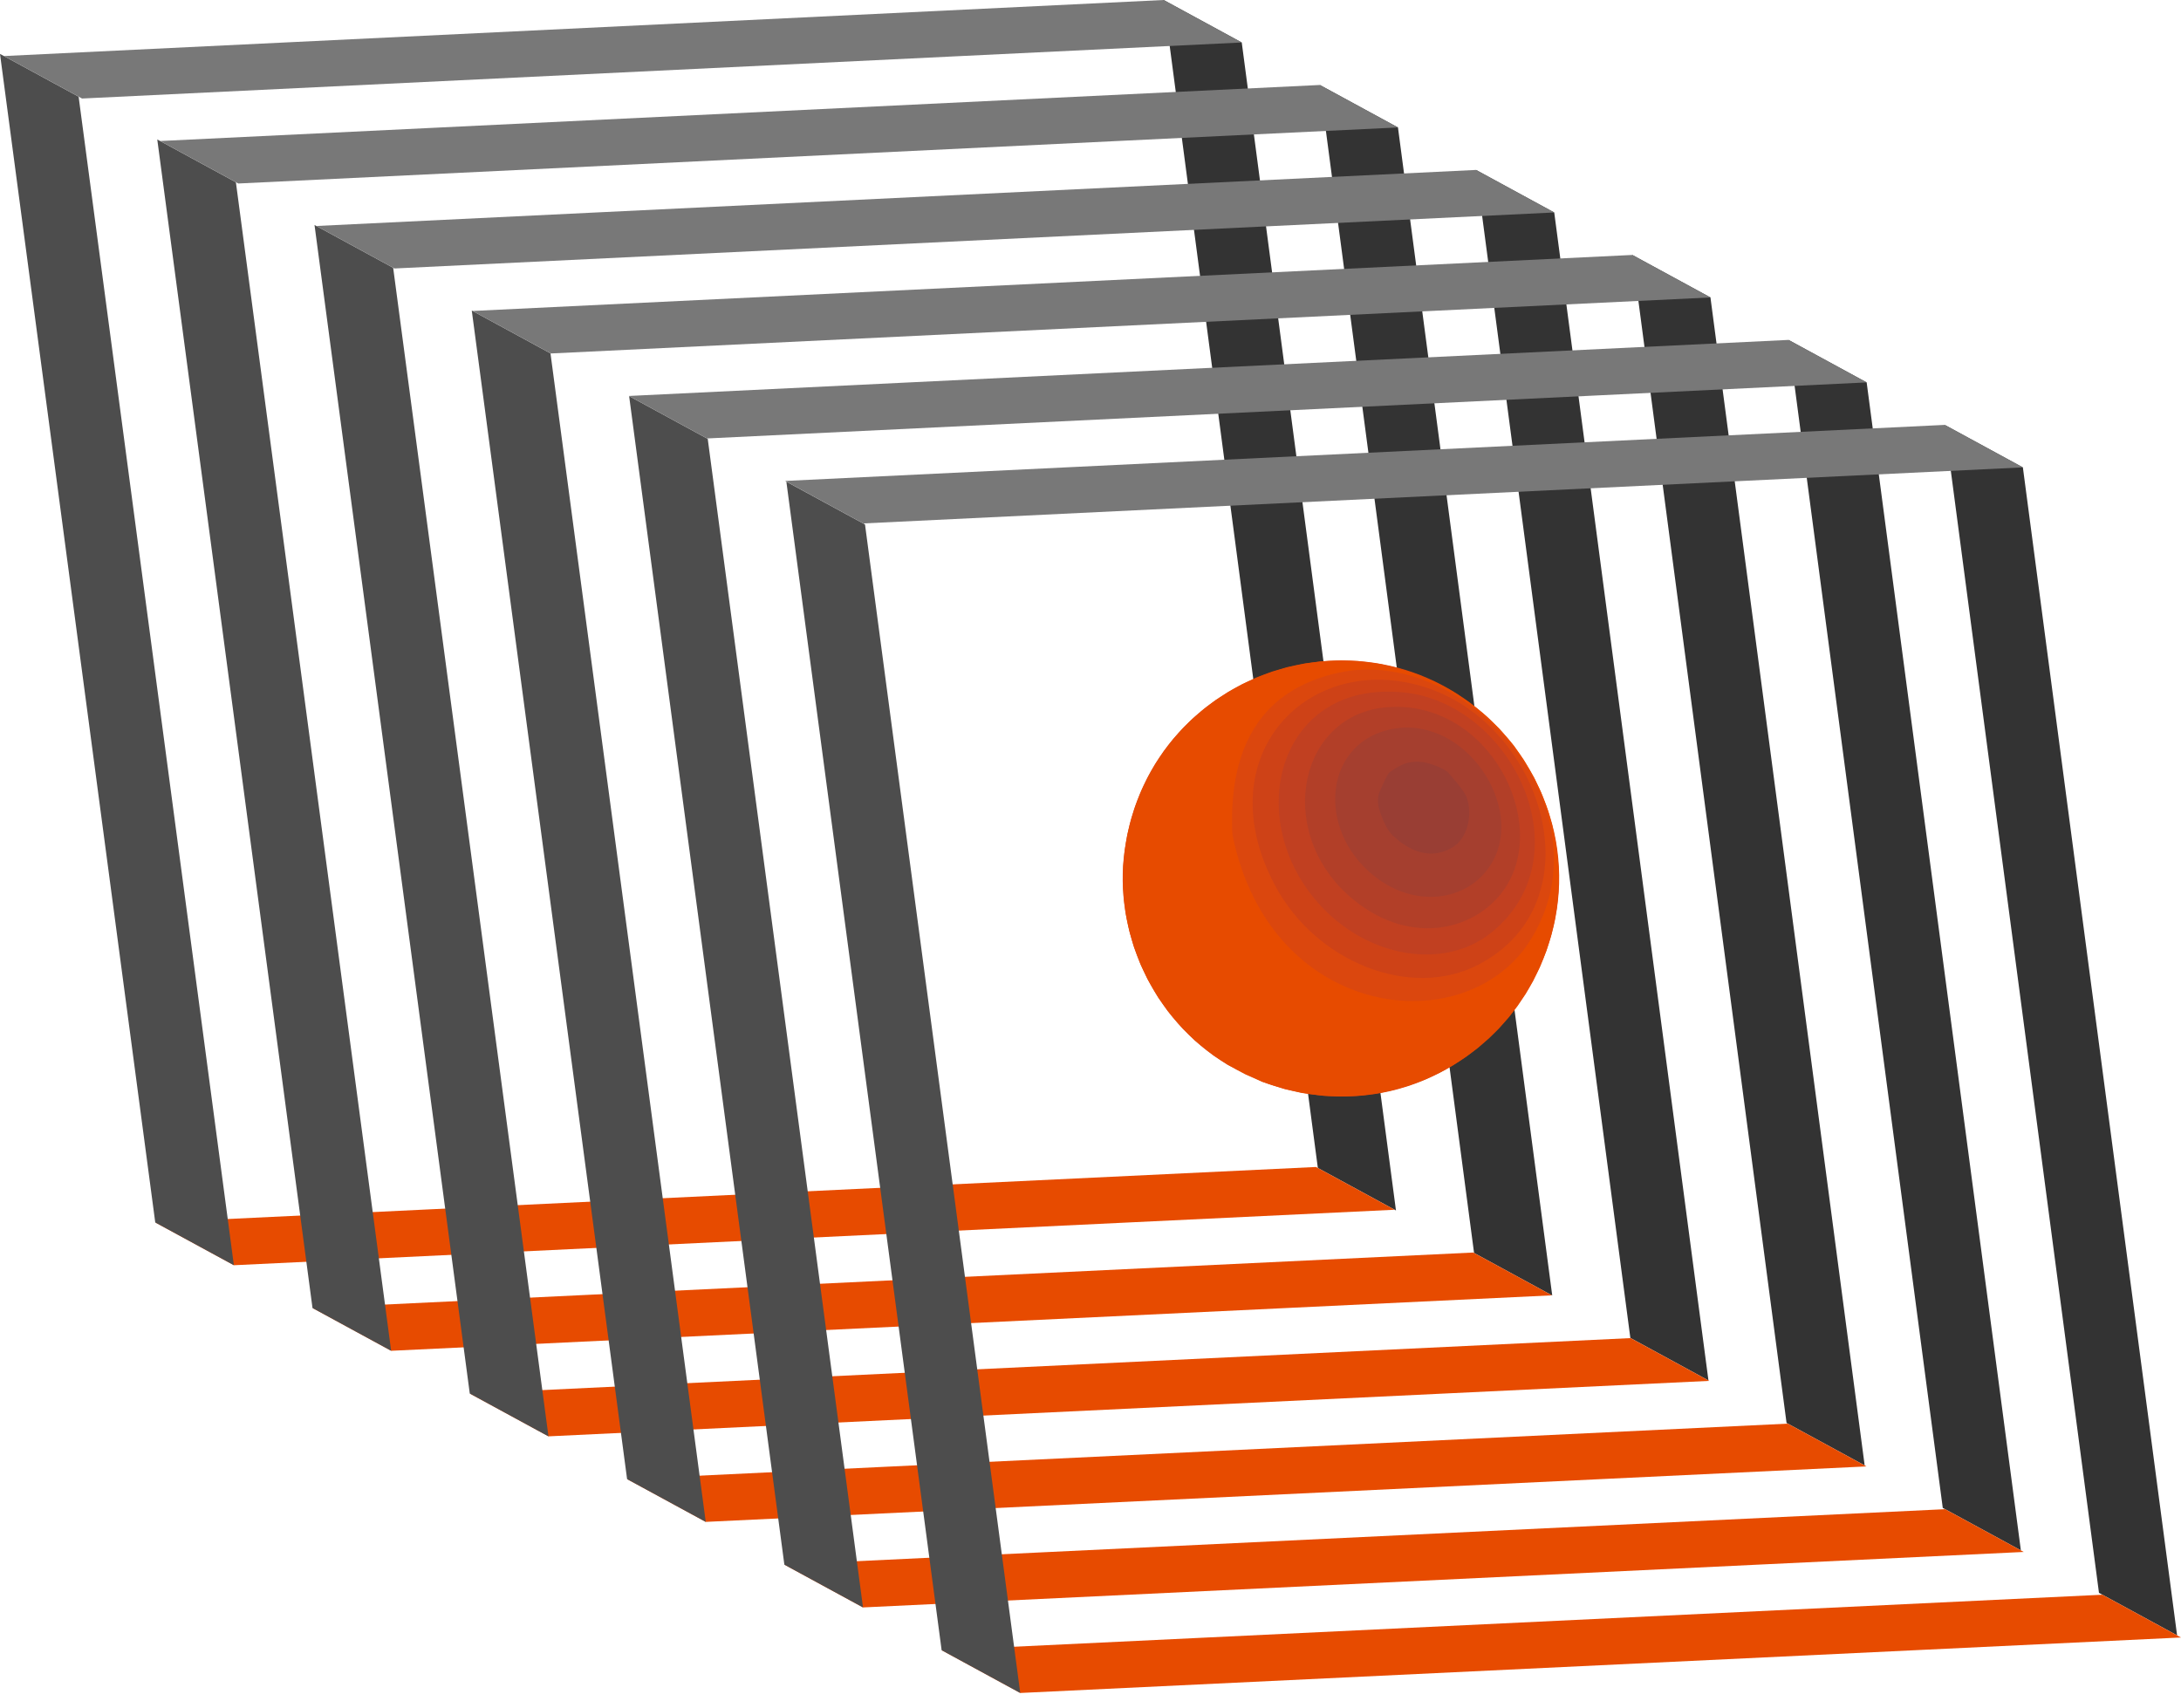 <svg width="120" height="94" viewBox="0 0 120 94" fill="none" xmlns="http://www.w3.org/2000/svg">
<g clip-path="url(#clip0_51_12)">
<path d="M64.024 0L68.322 2.338L76.807 66.606L72.509 64.269L64.024 0Z" fill="#333333"/>
<path d="M72.619 4.676L76.917 7.014L85.405 71.285L81.104 68.945L72.619 4.676Z" fill="#333333"/>
<path d="M81.214 9.352L85.515 11.692L94 75.959L89.703 73.621L81.214 9.352Z" fill="#333333"/>
<path d="M89.812 14.029L94.11 16.367L102.595 80.635L98.297 78.298L89.812 14.029Z" fill="#333333"/>
<path d="M98.407 18.705L102.705 21.043L111.19 85.311L106.892 82.973L98.407 18.705Z" fill="#333333"/>
<path d="M107.002 23.381L111.3 25.719L119.785 89.986L115.487 87.648L107.002 23.381Z" fill="#333333"/>
<path d="M8.542 67.267L72.407 64.214L76.734 66.567L12.868 69.62L8.542 67.267Z" fill="#E74B00"/>
<path d="M17.195 71.974L81.06 68.921L85.39 71.277L21.521 74.328L17.195 71.974Z" fill="#E74B00"/>
<path d="M25.847 76.681L89.716 73.63L94.043 75.984L30.177 79.036L25.847 76.681Z" fill="#E74B00"/>
<path d="M34.504 81.39L98.369 78.337L102.694 80.691L38.83 83.743L34.504 81.39Z" fill="#E74B00"/>
<path d="M43.156 86.096L107.021 83.044L111.347 85.397L47.483 88.45L43.156 86.096Z" fill="#E74B00"/>
<path d="M51.809 90.803L115.674 87.751L120 90.104L56.134 93.157L51.809 90.803Z" fill="#E74B00"/>
<path d="M0 2.967L8.542 67.266L12.868 69.619L4.326 5.32L0 2.967Z" fill="#4D4D4D"/>
<path d="M8.653 7.674L17.194 71.974L21.521 74.327L12.979 10.027L8.653 7.674Z" fill="#4D4D4D"/>
<path d="M17.305 12.381L25.847 76.68L30.177 79.036L21.632 14.734L17.305 12.381Z" fill="#4D4D4D"/>
<path d="M25.957 17.087L34.503 81.389L38.83 83.742L30.288 19.443L25.957 17.087Z" fill="#4D4D4D"/>
<path d="M34.615 21.796L43.156 86.096L47.483 88.449L38.94 24.149L34.615 21.796Z" fill="#4D4D4D"/>
<path d="M43.266 26.504L51.809 90.803L56.134 93.156L47.593 28.857L43.266 26.504Z" fill="#4D4D4D"/>
<path d="M0.216 3.084L4.514 5.421L68.322 2.338L64.024 0L0.216 3.084Z" fill="#787878"/>
<path d="M8.811 7.759L13.109 10.097L76.917 7.013L72.619 4.676L8.811 7.759Z" fill="#787878"/>
<path d="M17.406 12.435L21.704 14.773L85.515 11.691L81.214 9.351L17.406 12.435Z" fill="#787878"/>
<path d="M26.001 17.111L30.303 19.45L94.11 16.367L89.812 14.029L26.001 17.111Z" fill="#787878"/>
<path d="M34.601 21.788L38.898 24.126L102.705 21.042L98.407 18.704L34.601 21.788Z" fill="#787878"/>
<path d="M43.196 26.464L47.493 28.802L111.3 25.718L107.002 23.38L43.196 26.464Z" fill="#787878"/>
<path d="M67.562 58.598C63.318 56.076 61.276 51.127 61.874 46.845C63.244 36.375 76.559 32.461 83.295 41.036C90.531 50.799 80.819 63.728 69.438 59.52L67.562 58.598Z" fill="#DB470E"/>
<path d="M85.719 47.251L85.612 46.413C85.562 46.118 85.473 45.728 85.411 45.435L85.171 44.602C85.068 44.296 84.907 43.896 84.792 43.595L84.41 42.789C84.245 42.483 84.004 42.086 83.824 41.787L83.295 41.038C83.065 40.745 82.735 40.373 82.488 40.093L81.815 39.435C81.519 39.176 81.104 38.854 80.794 38.611L79.987 38.078C79.701 37.907 79.306 37.705 79.012 37.547L78.112 37.155C77.741 37.017 77.235 36.862 76.856 36.744L75.925 36.535C75.564 36.473 75.079 36.42 74.715 36.376L73.795 36.339C73.461 36.341 73.016 36.371 72.682 36.39L71.8 36.505C71.499 36.557 71.102 36.651 70.803 36.716L69.979 36.959C69.713 37.05 69.365 37.191 69.102 37.292L68.347 37.644C68.113 37.763 67.811 37.94 67.582 38.068L66.902 38.51C66.698 38.654 66.436 38.86 66.237 39.009L65.634 39.53C65.457 39.693 65.234 39.926 65.062 40.095L64.537 40.689C64.384 40.873 64.196 41.13 64.05 41.319L63.603 41.985C63.474 42.192 63.318 42.478 63.197 42.689L62.833 43.431C62.712 43.708 62.568 44.087 62.458 44.37L62.213 45.153C62.146 45.398 62.074 45.731 62.015 45.979L61.881 46.786C61.847 47.049 61.823 47.401 61.799 47.664L61.781 48.492C61.786 48.772 61.814 49.144 61.83 49.424L61.936 50.262C61.986 50.557 62.075 50.947 62.138 51.24L62.377 52.073C62.48 52.379 62.641 52.779 62.757 53.08L63.139 53.885C63.303 54.192 63.545 54.589 63.724 54.888L64.254 55.637C64.484 55.929 64.814 56.302 65.06 56.582L65.734 57.24C66.03 57.499 66.444 57.821 66.755 58.064L67.561 58.597C67.847 58.767 68.243 58.97 68.537 59.127C68.807 59.245 69.167 59.402 69.436 59.52C69.808 59.657 70.314 59.812 70.692 59.931L71.624 60.14C71.985 60.201 72.47 60.256 72.833 60.299L73.754 60.336C74.088 60.333 74.532 60.303 74.867 60.285L75.749 60.17C76.05 60.118 76.447 60.024 76.745 59.958L77.569 59.715C77.836 59.625 78.184 59.484 78.447 59.383L79.201 59.031C79.435 58.912 79.737 58.735 79.966 58.606L80.647 58.164C80.851 58.021 81.112 57.815 81.311 57.666L81.914 57.145C82.091 56.981 82.315 56.749 82.486 56.58L83.012 55.986C83.164 55.802 83.353 55.545 83.499 55.355L83.946 54.69C84.074 54.483 84.23 54.197 84.352 53.986L84.715 53.244C84.838 52.966 84.98 52.588 85.09 52.304L85.336 51.522C85.403 51.277 85.475 50.943 85.534 50.696L85.668 49.889C85.701 49.626 85.726 49.274 85.75 49.01L85.767 48.183C85.763 47.903 85.735 47.531 85.719 47.251ZM67.799 45.77C67.613 40.871 69.571 37.928 73.616 37.023C80.669 35.444 88.632 44.529 84.236 51.681C80.718 57.404 69.871 56.181 67.811 45.931C67.808 45.882 67.802 45.818 67.799 45.77Z" fill="#E74B00"/>
<path d="M70.147 48.713C66.358 41.587 71.979 35.811 78.363 37.798C84.949 39.849 87.914 49.632 81.36 53.073C77.656 55.017 72.417 52.98 70.147 48.713Z" fill="#CE4217"/>
<path d="M72.466 49.619C68.354 44.876 70.413 37.432 77.204 38.098C83.175 38.684 87.251 47.065 82.088 51.289C79.451 53.447 75.135 52.698 72.466 49.619Z" fill="#C14021"/>
<path d="M74.178 49.256C70.141 45.629 71.499 39.248 76.379 38.911C81.911 38.529 85.345 45.256 82.751 48.954C81.095 51.315 77.346 52.102 74.178 49.256Z" fill="#B23F28"/>
<path d="M75.898 48.42C72.429 45.977 72.727 41.035 76.396 40.157C80.34 39.215 83.682 43.958 82.282 47.093C81.229 49.454 78.245 50.074 75.898 48.42Z" fill="#A53F2F"/>
<path d="M76.654 45.993C76.513 45.86 76.219 45.583 75.884 44.526C75.8 44.259 75.789 43.853 75.896 43.595C75.913 43.554 76.314 42.589 76.469 42.484C76.995 42.126 77.45 41.818 78.332 41.941C78.34 41.941 79.193 42.117 79.652 42.485C79.659 42.491 80.509 43.425 80.675 43.824C80.978 44.553 80.884 45.747 80.193 46.416C80.131 46.476 78.647 47.868 76.653 45.991" fill="#993E34"/>
</g>
<defs>
<clipPath id="clip0_51_12">
<rect width="120" height="93.157" fill="white"/>
</clipPath>
</defs>
</svg>
